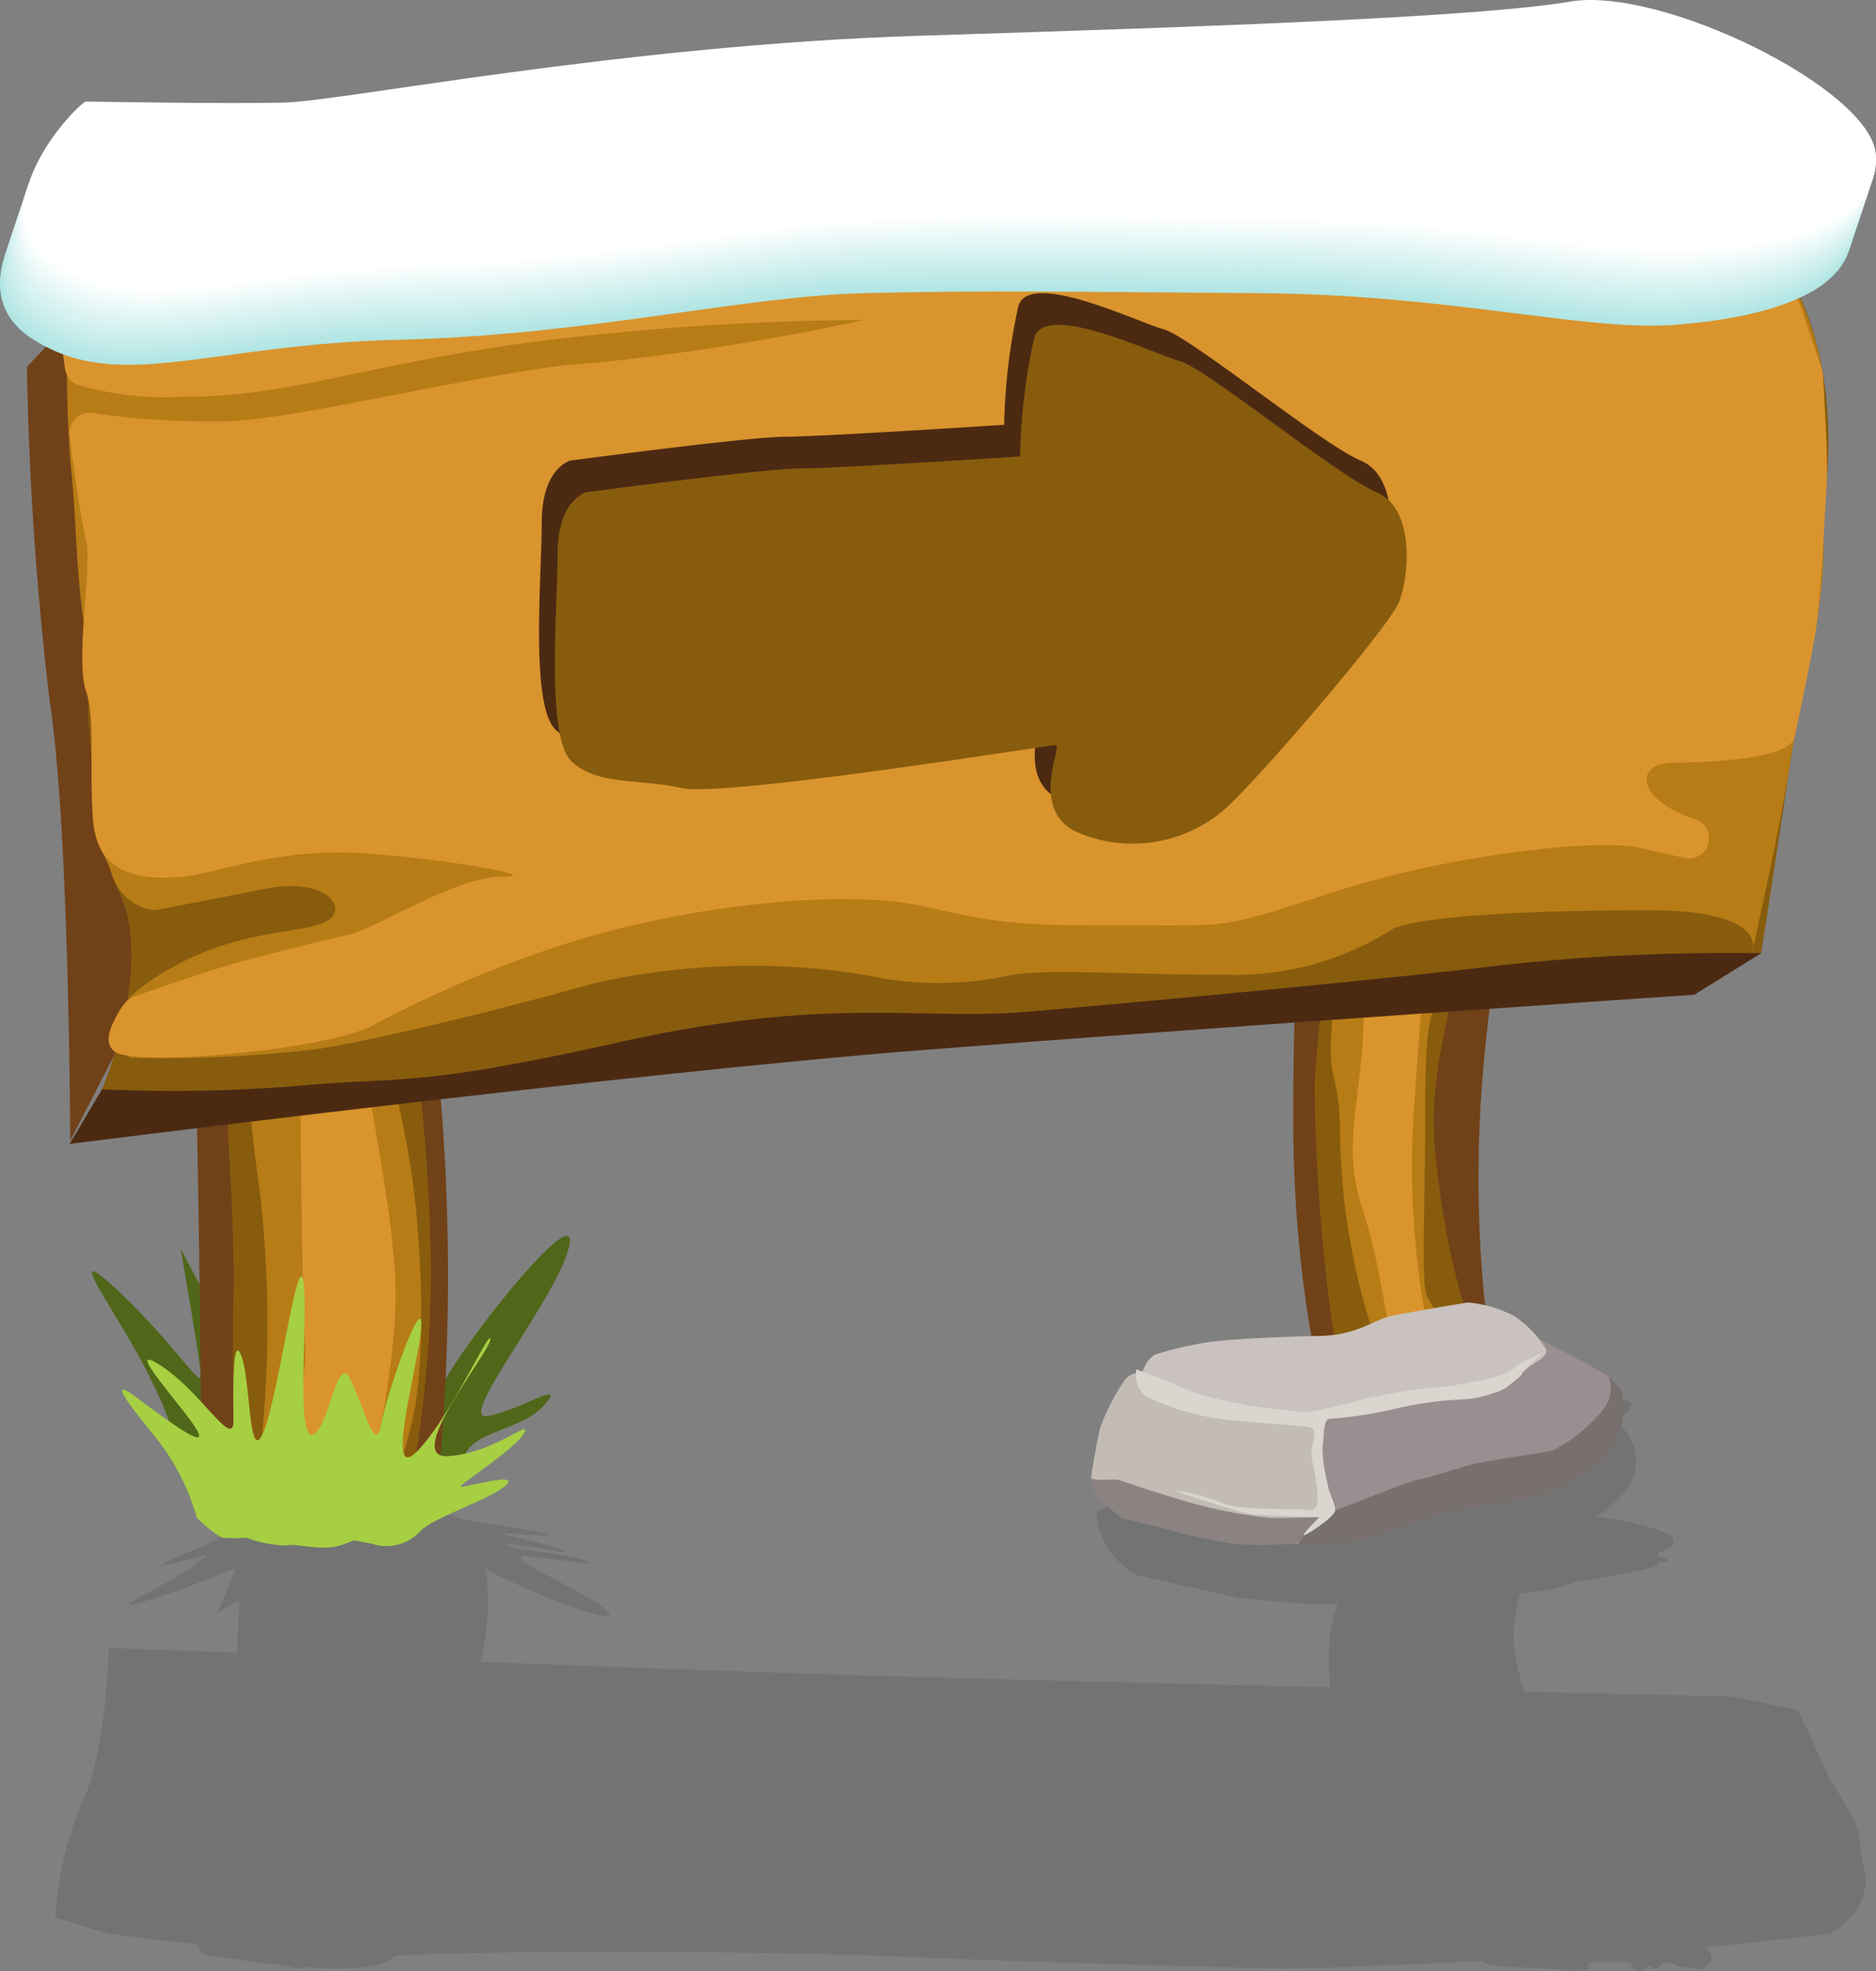 <svg xmlns="http://www.w3.org/2000/svg" width="79.811" height="83.805" viewBox="0 0 79.811 83.805">
  <rect x="0" y="0" width="79.811" height="83.805" fill="#808080" stroke="none"/>
  <g id="direction_board" transform="translate(-240.386 -46.139)">
    <path id="Path_88621" data-name="Path 88621" d="M318.728,125.525c-.03-.169-.083-.506-.149-.866a2.46,2.46,0,0,0-.269-1.117l-.005-.012a15.393,15.393,0,0,0-.941-1.619,3.761,3.761,0,0,1-.181-.345c-.649-1.466-1.245-2.713-1.245-2.713l-2.839-.585s-3.645-.082-8.783-.2c-.09-.258-.161-.481-.209-.652a6,6,0,0,1,0-3.475.685.685,0,0,1,.04-.059c.436-.04.934-.1,1.229-.153a5.446,5.446,0,0,0,1.069-.33c.259-.039.484-.076.629-.1.646-.111,2.081-.361,2.333-.43,0,0,.514-.162.586-.208.025-.017.032-.062.031-.118.72-.008.236-.161-.028-.261,0-.021,0-.041,0-.057a.106.106,0,0,0-.022-.055c.353-.126,1.284-.526.042-.974a13.277,13.277,0,0,0-2.648-.571,5.829,5.829,0,0,0,1.079-.913,2.053,2.053,0,0,0-.142-3.033c-.19-.185,2.353-1.76-2.193-.609s-8.343,2.13-13.226,3.038-6.716.85-6.794,1.482a3.278,3.278,0,0,0,1.751,2.524c.856.2,4.343.979,4.343.979.826.04,2.588.294,4.168.26a6.5,6.5,0,0,0-.384,2.2c0,.439.018.881.051,1.323-5.413-.128-11.192-.268-15.837-.39-5.544-.144-13.355-.424-20.3-.689l.008-.027a10.621,10.621,0,0,0,.215-3.912c.029.015.058.028.087.044,1.4.761,5.711,2.521,5.123,1.782s-4.772-2.434-3.464-2.369,3.464.544,2.418.152c-.925-.345-2.818-.352-3.335-.68,1.615.124,2.77.479,2.485.289-.326-.217-2.941-.76-2.68-.76s2.55.217,1.9.021-2.926-.434-3.587-.63a4.867,4.867,0,0,0-2.1-.195,4.038,4.038,0,0,1-1.373-.025c-.85-.084-1.9.041-2.288,0a14.1,14.1,0,0,0-1.7.112s-.785-.022-1.047,0a7.975,7.975,0,0,0-1.044.28,4.82,4.82,0,0,1-1.91,1.2c-.908.37-2,.832-.654.5.435-.107.9-.224,1.321-.324-.158.139-.4.313-.718.541-1.1.8-4.1,2.086-1.686,1.347s3.58-1.434,3.582-1.261a19.413,19.413,0,0,1-.744,1.809s.479-.226.933-.506c-.026.658-.062,1.422-.108,2.224-2.841-.115-4.824-.185-5.367-.2l-.079-.04v.037l-.075,0,.073.044c-.02.591-.195,4.689-1.1,6.407a15.272,15.272,0,0,0-1.177,5.005l2.207.679a2.46,2.46,0,0,0,.456.062c.637.083,1.884.242,3.375.406.131.308.3.488.477.488.245,0,1.412.2,2.783.353a8,8,0,0,1,.965.188.28.28,0,0,0,.277-.068c1.7.133,3.405.109,3.906-.474,3.6-.239,15.753-.22,21.44.031s15.3.5,16.473.507c.136,0,.384-.009.714-.016.955-.007,1.882-.042,2.762-.093,1.436-.048,3.144-.131,4.825-.2a1.984,1.984,0,0,0,.768.208c.547.052,1.578.074,2.745.155a3.468,3.468,0,0,0,1.03-.018c.011,0,.028-.3.041-.3h1.768c.306.785.6.156.887.151.016,0,.034.152.05.152.214,0,.4-.3.552-.3h0c.394,0,.614.265.739.211.4-.055.721.166.895.048.428-.293.412-.551.089-.9,2.787-.279,5.271-.583,5.271-.583a3.507,3.507,0,0,0,.971-.8,1.5,1.5,0,0,0,.3-.453A2.106,2.106,0,0,0,318.728,125.525Z" transform="translate(0.943)" opacity="0.1"/>
    <path id="Path_88622" data-name="Path 88622" d="M247.23,108.372a12.838,12.838,0,0,0-1.21-3.465c-1.1-2.418-4.046-6.275-1.627-4.053s3.7,4.314,3.7,3.791-.862-5.425-.862-5.425,2.327,4.445,2.588,4.576,2.068-4.31,2.336-4.249.41,2.484.8,3.726a4.973,4.973,0,0,0,2.091,2.745c.768.39,2.173.85,3.571-1.438s5.712-7.582,5.123-5.36-4.771,7.321-3.464,7.125,3.464-1.634,2.418-.457-3.333,1.046-3.464,2.484-2.353,2.294-2.353,2.294-4.778.5-5.506,0S247.23,108.372,247.23,108.372Z" transform="translate(0.837)" fill="#506719"/>
    <path id="Path_88623" data-name="Path 88623" d="M248.119,107.849s-.175-31.377-1.4-38.7-.61-13.857,0-13.857,6.885-3.661,7.931,0,1.831,10.981,2.092,16.734,1.046,15.426,1.569,20.917a91.839,91.839,0,0,1,0,14.9c-.262,2.091-2.092,2.876-4.707,2.876S248.119,107.849,248.119,107.849Z" transform="translate(0.832)" fill="#714118"/>
    <path id="Path_88624" data-name="Path 88624" d="M296.871,109.156S294.4,103.8,294.4,93.6s1.024-21.114,2.473-26.082,3.114-13.287,4.766-13.752,7.665-2.2,8.711-.049-.523,3.648-2.876,10.077-4.507,22.628-4.934,27.2a53.315,53.315,0,0,0,0,10.453c.227,1.569,1.535,3,1.4,4.7s-3.911,3-5.491,3Z" transform="translate(1.004)" fill="#714118"/>
    <path id="Path_88625" data-name="Path 88625" d="M247.363,55.076a16.539,16.539,0,0,0,0,4.466c.3,3.04.69,5.687.984,9.217s.687,4.993.883,8.723-.588,4.714,0,8.144-.041,7.588.032,8.92.279,4.413.221,6.864.011,6.373.011,6.373a3.326,3.326,0,0,0,1.849,2.351,10.725,10.725,0,0,0,3.5.521,2.549,2.549,0,0,0,2.329-2.283,47.113,47.113,0,0,0,.686-9.609,74.707,74.707,0,0,0-1.372-12.355c-.785-4.51-2.06-11.374-2.746-15.786a78.221,78.221,0,0,1-.392-12.942c.1-1.471.683-2.854-.2-3.432S247.363,55.076,247.363,55.076Z" transform="translate(0.833)" fill="#885c0d"/>
    <path id="Path_88626" data-name="Path 88626" d="M302.538,54.108A22.5,22.5,0,0,0,301.2,58.66c-.294,2.059-2.059,8.825-2.941,13.531S296.1,84.055,295.9,86.114s-.49,4.216-.589,6.177a78.848,78.848,0,0,0,1.079,12.257c.588,2.451.49,4.722,1.275,4.722a16.869,16.869,0,0,0,4.265-.991c.632-.354,2.5.289,1.127-2.653a34.987,34.987,0,0,1-2.549-9.9c-.49-3.53.49-5.785,1.177-10.2s1.569-8.244,2.255-12.162a60.68,60.68,0,0,1,3.138-12.253c1.47-3.431,2.335-5.068,2.451-6.569s.288-1.939-1.373-1.869-3.927,1.269-4.51.994S302.538,54.108,302.538,54.108Z" transform="translate(1.003)" fill="#885c0d"/>
    <path id="Path_88627" data-name="Path 88627" d="M247.926,54.922s-.814.9,0,2.758,1.4,6.046,1.794,9.641.294,4.87.686,9.184a130.639,130.639,0,0,1,0,13.923c-.1,2.648-.486,1.455.2,6.365a49.428,49.428,0,0,1,0,11.284c-.1.393-.127,2.529.327,2.589s3.053-.277,3.911-.011,1.572-1.326,2.231-4.048.392-7.746,0-10.492-1.373-6.177-1.765-9.314-1.2-7.428-.843-11.8-1.267-12.036-1.212-14.278-.814-6.652-1.379-6.586S247.926,54.922,247.926,54.922Z" transform="translate(0.833)" fill="#b77c16"/>
    <path id="Path_88628" data-name="Path 88628" d="M298.451,109.27a44.377,44.377,0,0,0-.784-6.879,28.715,28.715,0,0,1-1.275-8.041c0-3.333-.882-1.47,0-7.549s1.961-9.806,2.942-14.9,1.274-8.825,1.961-11.472a70.488,70.488,0,0,1,2.353-6.758s1.173-1.122,1.765-.994a27.89,27.89,0,0,0,3.3,0s1.144.909,0,3.252a31.107,31.107,0,0,0-3.792,10.089c-1.372,6.275-3.333,18.924-3.922,21.179s-.98,1.343-.98,5.868-.2,7.761.1,8.251,2.333,4.118,2.333,4.118a18.191,18.191,0,0,0,.16,2.462c.125.21-.238.382-1.12.872A8.925,8.925,0,0,1,298.451,109.27Z" transform="translate(1.003)" fill="#b77c16"/>
    <path id="Path_88629" data-name="Path 88629" d="M247.926,54.922s1.5,1.548,1.892,5.732,1.438,9.02,1.569,14.642.932,10.72.932,13.858.078,12.419.226,14.25-1.613,7.262-1.613,7.262l3.911-.011s1.773-6.206,1.512-10.389-1.569-8.759-1.308-11.112-2.091-10.851-1.961-13.466.131-7.713.131-9.936-1.307-6.406-1.7-8.5-.74-3.946-1.046-3.588A14.3,14.3,0,0,1,247.926,54.922Z" transform="translate(0.832)" fill="#da942e"/>
    <path id="Path_88630" data-name="Path 88630" d="M305.74,53.336s-1.291,3.266-2.206,6.4-4.2,6.733-5.01,11.048a104.688,104.688,0,0,0-1.123,17.32c.131,4.576-1.089,6.406-.02,9.544s1.984,11.5,1.984,11.5,2.518-.315,2.567-.877-1.389-3.307-1.912-6.183a35.983,35.983,0,0,1-.523-8.105c.131-2.223.654-9.282,1.046-13.727s1.7-12.289,2.615-14.642,3.006-7.057,3.922-8.757a12.153,12.153,0,0,0,1.078-4.186h-2.81Z" transform="translate(1.002)" fill="#da942e"/>
    <path id="Path_88631" data-name="Path 88631" d="M242.416,94.775s23.785-3.01,36.2-3.984,32.918-2.36,32.918-2.36l2.839-1.761-.392-11.692s-21.153-7.657-27-7.657-27.238,2.923-27.238,2.923L245.971,88.755Z" transform="translate(0.935)" fill="#4c2a12"/>
    <path id="Path_88632" data-name="Path 88632" d="M240.73,61.736a140.01,140.01,0,0,0,.982,14.331c.819,5.307.86,18.569.86,18.569l3.009-5.831s-.594-3.782-.922-7.464-1.861-9.874-1.5-11.643a32.291,32.291,0,0,0,0-7.962c-.3-1.061-.584-1.946-.584-1.946Z" transform="translate(0.802)" fill="#714118"/>
    <path id="Path_88633" data-name="Path 88633" d="M314.369,86.67a88.416,88.416,0,0,0-11.211.523c-4.191.523-15.3,1.569-20,1.961s-8.432-.687-17.257,1.274-9.171,1.468-13.579,1.863a66.2,66.2,0,0,1-8.537.162s2.257-5.26.715-8.4-1.383-11.2-1.383-13.05-.7-12.835-.7-12.835,8.644-3.595,12.239-2.876,15.754.659,21.441-.095,15.295-1.525,16.472-1.532a132.026,132.026,0,0,1,14.119,1.757,84.509,84.509,0,0,1,9.021,2.746s1.921,2.941,1.451,8.432S314.369,86.67,314.369,86.67Z" transform="translate(0.94)" fill="#885c0d"/>
    <path id="Path_88634" data-name="Path 88634" d="M242.416,58.17a44.024,44.024,0,0,1,6.356-1.438c1.961-.131,1.622,0,7.609,0s7.818-.117,13.962-.058a37.472,37.472,0,0,0,12.289-1.511c4.407-1.1,10.048-2.061,14.306-1.031s18.77,4.038,18.77,4.038a13.685,13.685,0,0,1,1.274,3.774c.206,1.7-.294,3.134,0,6.413S316,75.9,315.614,78.512s-1.637,8.158-1.637,8.158.889-1.83-4.377-1.83-9.711.261-10.887.784a12.46,12.46,0,0,1-7.06,1.961c-4.314,0-7.452-.262-9.151,0a14.353,14.353,0,0,1-6.276,0,30.422,30.422,0,0,0-11.5.358c-2.876.819-8.5,2.256-11.636,2.779a53.768,53.768,0,0,1-8.1.384s-2.172-1.3,1.039-3.39,6.021-1.831,7.2-2.354.131-1.961-2.484-1.438-4.713.916-4.713.916a2.17,2.17,0,0,1-1.792-1.426c-.361-1.273-1.1-1.5-.762-3.634s.135-3.511-.352-6.416-.387-4.866-.7-7.742A54.6,54.6,0,0,1,242.416,58.17Z" transform="translate(0.94)" fill="#b77c16"/>
    <path id="Path_88635" data-name="Path 88635" d="M315.943,58.866a.845.845,0,0,0-.93-.569,21,21,0,0,1-6.855-.127c-4.216-.785-10.949-1.7-12.158-1.7s-7.746,0-7.223-.653,5.229-1.931,4.445-1.685-6.629.162-7.586.359-1.7,2.11-4.965,2.633a112.778,112.778,0,0,1-12.942,1.046c-4.576.131-10.477.49-12.429,0s-12.131-.736-12.884,0c-.6.581-.337,2.77-.2,3.666a.845.845,0,0,0,.531.662,13.2,13.2,0,0,0,4.485.509c4.418,0,7.033-1.177,14.093-2.223a118.428,118.428,0,0,1,14.9-1.045,101.042,101.042,0,0,1-11.5,1.83c-3.53.131-12.289,2.353-15.558,2.484a34.693,34.693,0,0,1-5.795-.354.847.847,0,0,0-.96.944c.155,1.265.429,3.308.705,4.508.251,1.089-.484,5.115,0,6.406s-.057,5.144.529,6.5,2.176,1.5,3.587,1.357,4.034-1.215,7.5-1.006,8.036,1.018,6.075,1.006-5.36,2.21-6.537,2.471-3.268.785-4.706,1.177c-1.208.329-3.639,1.178-4.388,1.441a.83.83,0,0,0-.388.282c-.368.476-1.164,1.659-.4,2.1.969.564,8.442-.037,10.795-1.083a49.491,49.491,0,0,1,9.152-3.791c4.967-1.438,11.179-2.092,14.545-1.307s4.411.784,8.725.784,3.791.131,8.629-1.438,11.214-2.281,12.993-1.859c.507.12,1.185.27,1.894.424a.851.851,0,0,0,.482-1.628l-.074-.026c-2.483-.833-2.607-2.4-.846-2.4s4.94-.2,5.115-1.082.763-3.521.943-4.878.359-4.889.423-6c.056-1-.13-3.942-.17-4.549a.837.837,0,0,0-.042-.215Z" transform="translate(0.939)" fill="#da942e"/>
    <path id="Path_88636" data-name="Path 88636" d="M263.716,65.722s-1.217.3-1.217,2.636-.507,7.809.608,8.823,2.84.71,4.665,1.116,15.618-1.826,15.922-1.826-1.115,2.657.812,3.661a5.967,5.967,0,0,0,6.432-.985c1.681-1.56,6.954-7.746,7.36-8.76s.722-3.956-.957-4.665-7.258-5.274-8.373-5.578-5.679-2.535-6.186-1.014a25.624,25.624,0,0,0-.609,5.07s-7.809.508-9.33.508S263.716,65.722,263.716,65.722Z" transform="translate(0.934)" fill="#4c2a12"/>
    <path id="Path_88637" data-name="Path 88637" d="M264.389,67.069s-1.217.3-1.217,2.636-.507,7.809.609,8.824,2.839.709,4.665,1.115,15.618-1.825,15.922-1.825-1.116,2.656.811,3.66a5.969,5.969,0,0,0,6.433-.985c1.68-1.56,6.954-7.746,7.36-8.76s.722-3.955-.958-4.665-7.257-5.274-8.373-5.578-5.679-2.535-6.186-1.014a25.6,25.6,0,0,0-.608,5.07s-7.809.508-9.331.508S264.389,67.069,264.389,67.069Z" transform="translate(0.936)" fill="#885c0d"/>
    <g id="Group_19039" data-name="Group 19039" transform="translate(286.804 101.51)">
      <path id="Path_88638" data-name="Path 88638" d="M286.093,109.856a26.93,26.93,0,0,1,.61-3.091c.323-1.044,1.687-2.715,2.4-2.673s2.01-.71,4.091-.626a17.879,17.879,0,0,0,5.31-.627,18.448,18.448,0,0,1,3.66-.752,15.006,15.006,0,0,1,3.338,1.3c.645.334,2.081,1.086,2.332,1.295a2.424,2.424,0,0,1,.179,2,3.144,3.144,0,0,1-1.973,2.171c-1.507.585-5.347,1.17-7.177,1.755s-3.05,1.378-4.987,1.127-2.8-.71-3.768-.71A21.032,21.032,0,0,1,286.093,109.856Z" transform="translate(-285.817 -101.51)" fill="#9a8e90"/>
      <path id="Path_88639" data-name="Path 88639" d="M288.234,105.164c.622.195,1.818.724,2.895.975a13.03,13.03,0,0,0,3.086.473,16.208,16.208,0,0,0,3.516-.5,39.844,39.844,0,0,1,5.167-.752c.5,0,.933-.557,1.364-.947s1.083-.592.885-.946a4.44,4.44,0,0,0-1.34-1.379,5.24,5.24,0,0,0-1.962-.571c-.358.056-2.511.418-3.253.571s-1.435.822-3.038.85-3.995.139-4.808.278a14.812,14.812,0,0,0-2.153.5c-.455.167-.622.863-.622.863Z" transform="translate(-285.817 -101.51)" fill="#cac2be"/>
      <path id="Path_88640" data-name="Path 88640" d="M286.093,109.856a3.323,3.323,0,0,1-.275-.905c.024-.223.718-.056,1.172.111a22.912,22.912,0,0,0,2.488.794,18.4,18.4,0,0,0,3.851.821c1.388.084,2.536-.111,2.44,0s-1.028,1.153-1.459,1.106a17.65,17.65,0,0,1-2.44,0c-.813-.159-1.7-.3-2.44-.521s-2.272-.557-2.272-.557Z" transform="translate(-285.817 -101.51)" fill="#8b8382"/>
      <path id="Path_88641" data-name="Path 88641" d="M307.838,104.677a1.386,1.386,0,0,1-.251,1.406,6.45,6.45,0,0,1-2.129,1.726c-.431.112-2.727.418-3.4.585s-1.555.5-2.249.64-3.516,1.338-3.612,1.31a2.738,2.738,0,0,0-.671.3s-1.073,1.264-.908,1.2,2.063-.025,2.5-.164,2.138-.669,3.382-1.086,4.21-.641,4.952-1.031a11.66,11.66,0,0,0,2.153-1.3,3.575,3.575,0,0,0,.813-1.648,7.841,7.841,0,0,0,0-1.311A5.686,5.686,0,0,0,307.838,104.677Z" transform="translate(-285.817 -101.51)" fill="#77706f"/>
      <path id="Path_88642" data-name="Path 88642" d="M295.889,106.471a2.5,2.5,0,0,0-.359,1.5,9.573,9.573,0,0,1,.245,1.838c-.053.334-.079.822-.246.831s-.829.019-2.052.04a20.808,20.808,0,0,1-4.194-.882c-.242-.067-2.154-.693-2.293-.741s-1.2.084-1.172-.111.239-1.559.407-2.172a9.6,9.6,0,0,1,.98-1.893c.216-.362.654-.474.878-.209a3.119,3.119,0,0,0,1.291.9,20.279,20.279,0,0,0,2.759.642c.6.084,2.24.426,2.471.392S295.889,106.471,295.889,106.471Z" transform="translate(-285.817 -101.51)" fill="#c2bcb4"/>
      <path id="Path_88643" data-name="Path 88643" d="M304.178,104.062c-.108-.033-.413.448-1.13.615a16.417,16.417,0,0,1-2.6.459c-1.166.1-2.386.355-3.05.481a16.832,16.832,0,0,1-2.422.563,24.679,24.679,0,0,1-3.821-.563,9.129,9.129,0,0,1-1.938-.69c-.341-.167-1.471-.563-1.471-.563a1.16,1.16,0,0,0,.412,1.148,10.6,10.6,0,0,0,3.194.961c1.023.146,2.884.23,3.254.292s.711-.042.711.334-.2.529-.09,1.163a10.052,10.052,0,0,1,.233,1.468c-.018.293,0,.7-.484.614s-3.014.034-3.642-.321a6.782,6.782,0,0,0-1.956-.5s2.745.939,3.3,1,2.851.121,2.851.121-.861.855-.624.76,1.3-.8,1.3-1.061-.258-.7-.311-1.052a7.021,7.021,0,0,1-.233-1.555c.054-.429.061-1.241.233-1.266a18.057,18.057,0,0,0,2.871-.437,15.463,15.463,0,0,1,2.978-.4,4.465,4.465,0,0,0,1.763-.522c.264-.224.623-.436.677-.625a5.823,5.823,0,0,1,1-.906Z" transform="translate(-285.817 -101.51)" fill="#dad6cf"/>
    </g>
    <path id="Path_88644" data-name="Path 88644" d="M247.926,110.666a9.808,9.808,0,0,0-1.906-3.6c-.908-1.111-1.992-2.5-.647-1.5s3.079,2.288,2.553,1.373-3.261-3.856-1.544-2.746,3.106,3.594,3.1,2.353-.051-3.791.341-2.745.3,4.532.9,3.312,1.466-7.733,1.72-6.568-.334,6.72.385,6.59,1.046-3.573,1.634-2.342,1.071,3.215,1.3,1.92,1.76-5.66,1.712-4.218-1.62,6.8-.191,5.36,3.128-5.3,3.128-4.773-3.776,5.1-1.79,4.968,3.554-1.635,3.228-.981-2.942,2.288-2.68,2.288,2.549-.654,1.9-.065-2.926,1.307-3.587,1.895a1.963,1.963,0,0,1-2.1.589c-1.111-.2-.523-.18-1.372.073s-1.9-.122-2.288,0a5.008,5.008,0,0,1-1.7-.335,5.426,5.426,0,0,1-1.046,0A5.194,5.194,0,0,1,247.926,110.666Z" transform="translate(0.836)" fill="#a6cf42"/>
    <g id="Group_19040" data-name="Group 19040" transform="translate(240.386 46.139)">
      <path id="Path_88645" data-name="Path 88645" d="M242.041,53.622c-.369.1-4.819,4.675-1.161,6.964s7.353.2,15.5,0,14.578-1.854,19.855-1.982,8.549-.057,16.755,0,13.871,1.635,17.687,1.347,7.774-1.344,7.51-4.114-9.123-7.124-13-6.465-14.963,1.056-27.628,1.452-24.616,2.784-27.083,2.843S242.041,53.622,242.041,53.622Z" transform="translate(-239.446 -46.139)" fill="#afe5e3"/>
      <path id="Path_88646" data-name="Path 88646" d="M242.054,53.583c-.369.1-4.819,4.675-1.161,6.964s7.353.2,15.5,0,14.578-1.854,19.855-1.982,8.549-.057,16.755,0,13.871,1.635,17.687,1.347,7.774-1.344,7.51-4.114-9.123-7.124-13-6.465-14.963,1.056-27.628,1.451-24.616,2.784-27.083,2.844S242.054,53.583,242.054,53.583Z" transform="translate(-239.446 -46.139)" fill="#b0e5e3"/>
      <path id="Path_88647" data-name="Path 88647" d="M242.067,53.544c-.369.1-4.819,4.675-1.161,6.964s7.353.2,15.5,0,14.578-1.854,19.855-1.983,8.549-.056,16.755,0,13.871,1.635,17.687,1.348,7.774-1.344,7.51-4.114-9.123-7.124-13-6.465-14.963,1.056-27.627,1.451-24.617,2.784-27.084,2.844S242.067,53.544,242.067,53.544Z" transform="translate(-239.446 -46.139)" fill="#b1e6e4"/>
      <path id="Path_88648" data-name="Path 88648" d="M242.08,53.505c-.369.1-4.818,4.675-1.161,6.964s7.353.2,15.5,0S271,58.615,276.275,58.486s8.549-.056,16.755,0,13.871,1.635,17.687,1.347,7.774-1.343,7.51-4.113S309.1,48.6,305.222,49.255s-14.963,1.056-27.627,1.451-24.617,2.784-27.084,2.844S242.08,53.505,242.08,53.505Z" transform="translate(-239.446 -46.139)" fill="#b2e6e4"/>
      <path id="Path_88649" data-name="Path 88649" d="M242.093,53.466c-.369.1-4.818,4.674-1.161,6.964s7.353.2,15.5,0,14.578-1.854,19.855-1.983,8.549-.056,16.755,0,13.871,1.635,17.687,1.347,7.774-1.343,7.511-4.114-9.124-7.124-13.006-6.464-14.963,1.055-27.627,1.451-24.617,2.784-27.084,2.843S242.093,53.466,242.093,53.466Z" transform="translate(-239.446 -46.139)" fill="#b3e6e4"/>
      <path id="Path_88650" data-name="Path 88650" d="M242.106,53.427c-.369.1-4.818,4.674-1.161,6.964s7.353.2,15.5,0,14.578-1.854,19.855-1.983,8.549-.056,16.755,0,13.871,1.635,17.687,1.347,7.774-1.343,7.511-4.114-9.124-7.124-13.005-6.464-14.964,1.055-27.628,1.451S253,53.412,250.537,53.471,242.106,53.427,242.106,53.427Z" transform="translate(-239.446 -46.139)" fill="#b4e7e5"/>
      <path id="Path_88651" data-name="Path 88651" d="M242.119,53.388c-.369.1-4.818,4.674-1.161,6.964s7.353.2,15.5,0,14.578-1.855,19.855-1.983,8.549-.056,16.755,0S306.94,60,310.756,59.716s7.774-1.343,7.511-4.114-9.124-7.124-13.005-6.464-14.964,1.055-27.628,1.451-24.617,2.784-27.084,2.843S242.119,53.388,242.119,53.388Z" transform="translate(-239.446 -46.139)" fill="#b5e7e5"/>
      <path id="Path_88652" data-name="Path 88652" d="M242.132,53.349c-.369.1-4.818,4.674-1.161,6.964s7.353.2,15.5,0,14.578-1.855,19.855-1.983,8.549-.056,16.755,0,13.871,1.635,17.687,1.347,7.774-1.343,7.511-4.114-9.124-7.124-13.005-6.464-14.964,1.055-27.628,1.451-24.616,2.784-27.084,2.843S242.132,53.349,242.132,53.349Z" transform="translate(-239.446 -46.139)" fill="#b6e7e5"/>
      <path id="Path_88653" data-name="Path 88653" d="M242.145,53.31c-.369.1-4.818,4.674-1.161,6.963s7.353.205,15.5,0,14.578-1.854,19.855-1.982,8.549-.056,16.755,0,13.871,1.635,17.687,1.347,7.774-1.344,7.511-4.114-9.124-7.124-13.005-6.464-14.963,1.055-27.628,1.451-24.616,2.784-27.084,2.843S242.145,53.31,242.145,53.31Z" transform="translate(-239.446 -46.139)" fill="#b7e8e6"/>
      <path id="Path_88654" data-name="Path 88654" d="M242.158,53.27c-.369.1-4.818,4.675-1.16,6.964s7.352.2,15.5,0,14.578-1.854,19.855-1.982,8.549-.057,16.755,0S306.979,59.887,310.8,59.6s7.775-1.344,7.511-4.114-9.124-7.124-13.005-6.464-14.963,1.055-27.628,1.451-24.616,2.784-27.084,2.843S242.158,53.27,242.158,53.27Z" transform="translate(-239.446 -46.139)" fill="#b8e8e6"/>
      <path id="Path_88655" data-name="Path 88655" d="M242.171,53.231c-.369.1-4.818,4.675-1.16,6.964s7.352.2,15.5,0,14.578-1.854,19.855-1.982,8.549-.057,16.755,0,13.871,1.635,17.687,1.347,7.775-1.344,7.511-4.114-9.124-7.124-13.005-6.464-14.963,1.055-27.628,1.451S253.07,53.217,250.6,53.276,242.171,53.231,242.171,53.231Z" transform="translate(-239.446 -46.139)" fill="#b9e8e6"/>
      <path id="Path_88656" data-name="Path 88656" d="M242.184,53.192c-.369.1-4.818,4.675-1.16,6.964s7.352.2,15.5,0S271.1,58.3,276.38,58.174s8.548-.057,16.754,0,13.871,1.635,17.687,1.347,7.775-1.344,7.511-4.114-9.124-7.124-13.005-6.464S290.364,50,277.7,50.394s-24.616,2.783-27.084,2.843S242.184,53.192,242.184,53.192Z" transform="translate(-239.446 -46.139)" fill="#bae9e7"/>
      <path id="Path_88657" data-name="Path 88657" d="M242.2,53.153c-.369.1-4.818,4.675-1.16,6.964s7.352.2,15.5,0,14.579-1.854,19.856-1.982,8.548-.057,16.754,0,13.871,1.635,17.687,1.347,7.775-1.344,7.511-4.114-9.124-7.124-13.005-6.465-14.963,1.056-27.628,1.452S253.1,53.139,250.628,53.2,242.2,53.153,242.2,53.153Z" transform="translate(-239.446 -46.139)" fill="#bbe9e7"/>
      <path id="Path_88658" data-name="Path 88658" d="M242.21,53.114c-.369.1-4.818,4.675-1.16,6.964s7.352.2,15.5,0,14.579-1.854,19.856-1.982,8.548-.057,16.754,0,13.871,1.634,17.687,1.347,7.775-1.344,7.511-4.114-9.124-7.124-13.005-6.465-14.963,1.056-27.628,1.451-24.616,2.784-27.084,2.844S242.21,53.114,242.21,53.114Z" transform="translate(-239.446 -46.139)" fill="#bce9e7"/>
      <path id="Path_88659" data-name="Path 88659" d="M242.223,53.075c-.369.1-4.818,4.675-1.16,6.964s7.352.2,15.5,0,14.578-1.854,19.855-1.983,8.548-.056,16.754,0,13.871,1.635,17.687,1.347,7.775-1.343,7.511-4.114-9.124-7.123-13.005-6.464-14.963,1.056-27.628,1.451-24.616,2.784-27.084,2.843S242.223,53.075,242.223,53.075Z" transform="translate(-239.446 -46.139)" fill="#bde9e8"/>
      <path id="Path_88660" data-name="Path 88660" d="M242.236,53.036c-.369.1-4.818,4.675-1.16,6.964s7.352.2,15.5,0,14.578-1.854,19.855-1.983,8.548-.056,16.754,0,13.871,1.635,17.688,1.347,7.774-1.343,7.51-4.114-9.124-7.123-13.005-6.464-14.963,1.056-27.628,1.451-24.616,2.784-27.084,2.843S242.236,53.036,242.236,53.036Z" transform="translate(-239.446 -46.139)" fill="#beeae8"/>
      <path id="Path_88661" data-name="Path 88661" d="M242.249,53c-.369.1-4.818,4.674-1.16,6.964s7.352.2,15.5,0,14.578-1.855,19.855-1.983,8.548-.056,16.754,0,13.871,1.635,17.688,1.347,7.774-1.343,7.51-4.114-9.124-7.124-13.005-6.464S290.429,49.8,277.764,50.2s-24.616,2.784-27.084,2.843S242.249,53,242.249,53Z" transform="translate(-239.446 -46.139)" fill="#bfeae9"/>
      <path id="Path_88662" data-name="Path 88662" d="M242.262,52.958c-.369.1-4.818,4.674-1.16,6.964s7.352.2,15.5,0,14.578-1.855,19.855-1.983,8.548-.056,16.754,0,13.871,1.635,17.688,1.347,7.774-1.343,7.51-4.114-9.124-7.124-13.005-6.464-14.963,1.055-27.628,1.451S253.161,52.943,250.693,53,242.262,52.958,242.262,52.958Z" transform="translate(-239.446 -46.139)" fill="#c0eae9"/>
      <path id="Path_88663" data-name="Path 88663" d="M242.276,52.919c-.37.1-4.819,4.674-1.161,6.963s7.352.205,15.5,0,14.578-1.854,19.855-1.982,8.548-.056,16.754,0,13.871,1.635,17.688,1.347,7.774-1.343,7.51-4.114-9.124-7.124-13.005-6.464-14.963,1.055-27.628,1.451-24.616,2.784-27.084,2.843S242.276,52.919,242.276,52.919Z" transform="translate(-239.446 -46.139)" fill="#c1ebe9"/>
      <path id="Path_88664" data-name="Path 88664" d="M242.289,52.88c-.37.1-4.819,4.674-1.161,6.963s7.352.205,15.5,0,14.578-1.854,19.855-1.982,8.548-.056,16.754,0,13.871,1.635,17.688,1.347,7.774-1.344,7.51-4.114-9.124-7.124-13.005-6.464-14.963,1.055-27.628,1.451-24.616,2.784-27.084,2.843S242.289,52.88,242.289,52.88Z" transform="translate(-239.446 -46.139)" fill="#c2ebea"/>
      <path id="Path_88665" data-name="Path 88665" d="M242.3,52.84c-.37.1-4.819,4.675-1.161,6.964s7.352.2,15.5,0S271.22,57.95,276.5,57.822s8.548-.057,16.754,0,13.871,1.635,17.688,1.347,7.774-1.344,7.51-4.114-9.124-7.124-13.005-6.464-14.963,1.055-27.628,1.451-24.616,2.784-27.084,2.843S242.3,52.84,242.3,52.84Z" transform="translate(-239.446 -46.139)" fill="#c3ebea"/>
      <path id="Path_88666" data-name="Path 88666" d="M242.315,52.8c-.37.1-4.819,4.675-1.161,6.964s7.352.205,15.5,0,14.578-1.854,19.855-1.982,8.549-.057,16.754,0,13.871,1.635,17.688,1.347,7.774-1.344,7.51-4.114-9.124-7.124-13.005-6.464S290.494,49.607,277.829,50s-24.616,2.784-27.084,2.843S242.315,52.8,242.315,52.8Z" transform="translate(-239.446 -46.139)" fill="#c4ecea"/>
      <path id="Path_88667" data-name="Path 88667" d="M242.328,52.762c-.37.1-4.819,4.675-1.161,6.964s7.352.2,15.5,0,14.578-1.854,19.855-1.982,8.549-.057,16.754,0,13.871,1.635,17.688,1.347,7.774-1.344,7.51-4.114-9.124-7.124-13.005-6.465-14.963,1.056-27.628,1.452-24.616,2.784-27.084,2.843S242.328,52.762,242.328,52.762Z" transform="translate(-239.446 -46.139)" fill="#c5eceb"/>
      <path id="Path_88668" data-name="Path 88668" d="M242.341,52.723c-.37.1-4.819,4.675-1.161,6.964s7.353.2,15.5,0,14.578-1.854,19.855-1.982,8.549-.057,16.754,0,13.871,1.635,17.688,1.347,7.774-1.344,7.51-4.114-9.124-7.124-13.005-6.465-14.963,1.056-27.628,1.452-24.616,2.783-27.084,2.843S242.341,52.723,242.341,52.723Z" transform="translate(-239.446 -46.139)" fill="#c6eceb"/>
      <path id="Path_88669" data-name="Path 88669" d="M242.354,52.684c-.369.1-4.819,4.675-1.161,6.964s7.353.2,15.5,0,14.578-1.854,19.855-1.982,8.549-.057,16.754,0,13.871,1.635,17.688,1.346,7.774-1.343,7.51-4.113-9.124-7.124-13.005-6.465-14.963,1.056-27.628,1.452-24.616,2.783-27.084,2.843S242.354,52.684,242.354,52.684Z" transform="translate(-239.446 -46.139)" fill="#c7edeb"/>
      <path id="Path_88670" data-name="Path 88670" d="M242.367,52.645c-.369.1-4.819,4.675-1.161,6.964s7.353.2,15.5,0,14.578-1.854,19.855-1.983,8.549-.056,16.754,0S307.187,59.261,311,58.973s7.774-1.343,7.51-4.113-9.124-7.124-13.005-6.465-14.963,1.056-27.628,1.451S253.265,52.63,250.8,52.69,242.367,52.645,242.367,52.645Z" transform="translate(-239.446 -46.139)" fill="#c8edec"/>
      <path id="Path_88671" data-name="Path 88671" d="M242.38,52.606c-.369.1-4.819,4.674-1.161,6.964s7.353.2,15.5,0,14.578-1.854,19.855-1.983,8.549-.056,16.754,0,13.871,1.635,17.688,1.347,7.774-1.343,7.51-4.114S309.4,47.7,305.522,48.356s-14.963,1.056-27.628,1.451-24.616,2.784-27.083,2.843S242.38,52.606,242.38,52.606Z" transform="translate(-239.446 -46.139)" fill="#c9edec"/>
      <path id="Path_88672" data-name="Path 88672" d="M242.393,52.567c-.369.1-4.819,4.674-1.161,6.964s7.353.2,15.5,0,14.578-1.855,19.855-1.983,8.549-.056,16.754,0,13.871,1.635,17.688,1.347,7.774-1.343,7.51-4.114-9.123-7.124-13.005-6.464-14.963,1.055-27.628,1.451-24.616,2.784-27.083,2.843S242.393,52.567,242.393,52.567Z" transform="translate(-239.446 -46.139)" fill="#caeeec"/>
      <path id="Path_88673" data-name="Path 88673" d="M242.406,52.528c-.369.1-4.819,4.674-1.161,6.964s7.353.2,15.5,0,14.578-1.855,19.855-1.983,8.549-.056,16.755,0,13.87,1.635,17.687,1.347,7.774-1.343,7.51-4.114-9.123-7.124-13.005-6.464-14.963,1.055-27.628,1.451-24.616,2.784-27.083,2.843S242.406,52.528,242.406,52.528Z" transform="translate(-239.446 -46.139)" fill="#cbeeed"/>
      <path id="Path_88674" data-name="Path 88674" d="M242.419,52.489c-.369.1-4.819,4.674-1.161,6.964s7.353.2,15.5,0,14.578-1.855,19.855-1.983,8.549-.056,16.755,0,13.871,1.635,17.687,1.347,7.774-1.343,7.51-4.114-9.123-7.124-13.005-6.464S290.6,49.294,277.933,49.69s-24.616,2.784-27.083,2.843S242.419,52.489,242.419,52.489Z" transform="translate(-239.446 -46.139)" fill="#cceeed"/>
      <path id="Path_88675" data-name="Path 88675" d="M242.432,52.449c-.369.1-4.819,4.675-1.161,6.964s7.353.205,15.5,0,14.578-1.854,19.855-1.982,8.549-.057,16.755,0,13.871,1.635,17.687,1.347,7.774-1.343,7.51-4.114-9.123-7.124-13.005-6.464-14.963,1.055-27.628,1.451-24.616,2.784-27.083,2.843S242.432,52.449,242.432,52.449Z" transform="translate(-239.446 -46.139)" fill="#cdefed"/>
      <path id="Path_88676" data-name="Path 88676" d="M242.445,52.41c-.369.1-4.819,4.675-1.161,6.964s7.353.2,15.5,0,14.578-1.854,19.855-1.982,8.549-.057,16.755,0,13.871,1.635,17.687,1.347,7.774-1.343,7.51-4.114-9.123-7.124-13.005-6.464-14.963,1.055-27.628,1.451-24.616,2.784-27.083,2.843S242.445,52.41,242.445,52.41Z" transform="translate(-239.446 -46.139)" fill="#ceefee"/>
      <path id="Path_88677" data-name="Path 88677" d="M242.458,52.371c-.369.1-4.819,4.675-1.161,6.964s7.353.205,15.5,0,14.578-1.854,19.855-1.982,8.549-.057,16.755,0S307.279,58.988,311.1,58.7s7.774-1.344,7.51-4.114-9.123-7.124-13.005-6.464-14.963,1.055-27.628,1.451-24.616,2.784-27.083,2.843S242.458,52.371,242.458,52.371Z" transform="translate(-239.446 -46.139)" fill="#cfefee"/>
      <path id="Path_88678" data-name="Path 88678" d="M242.471,52.332c-.369.1-4.819,4.675-1.161,6.964s7.353.2,15.5,0,14.578-1.854,19.855-1.982,8.549-.057,16.755,0,13.871,1.635,17.687,1.347,7.774-1.344,7.51-4.114-9.123-7.124-13.005-6.464-14.963,1.055-27.628,1.451-24.616,2.784-27.083,2.843S242.471,52.332,242.471,52.332Z" transform="translate(-239.446 -46.139)" fill="#d0f0ee"/>
      <path id="Path_88679" data-name="Path 88679" d="M242.484,52.293c-.369.1-4.819,4.675-1.161,6.964s7.353.2,15.5,0S271.4,57.4,276.679,57.275s8.549-.057,16.755,0,13.871,1.635,17.687,1.347,7.774-1.344,7.51-4.114-9.123-7.124-13.005-6.465S290.663,49.1,278,49.495s-24.616,2.784-27.083,2.843S242.484,52.293,242.484,52.293Z" transform="translate(-239.446 -46.139)" fill="#d1f0ef"/>
      <path id="Path_88680" data-name="Path 88680" d="M242.5,52.254c-.369.1-4.819,4.675-1.161,6.964s7.353.2,15.5,0,14.578-1.854,19.855-1.983,8.549-.056,16.755,0,13.871,1.635,17.687,1.348,7.774-1.344,7.51-4.114S309.521,47.345,305.639,48s-14.963,1.056-27.628,1.452S253.4,52.239,250.928,52.3,242.5,52.254,242.5,52.254Z" transform="translate(-239.446 -46.139)" fill="#d2f0ef"/>
      <path id="Path_88681" data-name="Path 88681" d="M242.51,52.215c-.369.1-4.818,4.675-1.161,6.964s7.353.2,15.5,0S271.428,57.325,276.7,57.2s8.549-.056,16.755,0,13.871,1.635,17.687,1.347,7.774-1.343,7.51-4.113-9.123-7.124-13.005-6.465-14.963,1.056-27.627,1.451S253.408,52.2,250.941,52.26,242.51,52.215,242.51,52.215Z" transform="translate(-239.446 -46.139)" fill="#d3f1ef"/>
      <path id="Path_88682" data-name="Path 88682" d="M242.523,52.176c-.369.1-4.818,4.675-1.161,6.964s7.353.2,15.5,0,14.578-1.854,19.855-1.983,8.549-.056,16.755,0,13.871,1.635,17.687,1.347,7.774-1.343,7.51-4.114-9.123-7.124-13.005-6.464-14.963,1.056-27.627,1.451-24.617,2.784-27.084,2.844S242.523,52.176,242.523,52.176Z" transform="translate(-239.446 -46.139)" fill="#d4f1f0"/>
      <path id="Path_88683" data-name="Path 88683" d="M242.536,52.137c-.369.1-4.818,4.674-1.161,6.964s7.353.2,15.5,0,14.578-1.854,19.855-1.983,8.549-.056,16.755,0,13.871,1.635,17.687,1.347,7.774-1.343,7.511-4.114-9.124-7.124-13.006-6.464-14.963,1.056-27.627,1.451-24.617,2.784-27.084,2.843S242.536,52.137,242.536,52.137Z" transform="translate(-239.446 -46.139)" fill="#d5f1f0"/>
      <path id="Path_88684" data-name="Path 88684" d="M242.549,52.1c-.369.1-4.818,4.674-1.161,6.964s7.353.2,15.5,0,14.578-1.854,19.855-1.983,8.549-.056,16.755,0,13.871,1.635,17.687,1.347,7.774-1.343,7.511-4.114-9.124-7.124-13.005-6.464S290.728,48.9,278.064,49.3s-24.617,2.784-27.084,2.843S242.549,52.1,242.549,52.1Z" transform="translate(-239.446 -46.139)" fill="#d6f2f0"/>
      <path id="Path_88685" data-name="Path 88685" d="M242.562,52.059c-.369.1-4.818,4.674-1.161,6.964s7.353.2,15.5,0,14.578-1.855,19.855-1.983,8.549-.056,16.755,0,13.871,1.635,17.687,1.347,7.774-1.343,7.511-4.114-9.124-7.124-13.005-6.464-14.964,1.055-27.628,1.451S253.46,52.044,250.993,52.1,242.562,52.059,242.562,52.059Z" transform="translate(-239.446 -46.139)" fill="#d7f2f1"/>
      <path id="Path_88686" data-name="Path 88686" d="M242.575,52.02c-.369.1-4.818,4.674-1.161,6.963s7.353.2,15.5,0S271.493,57.129,276.77,57s8.549-.056,16.755,0,13.871,1.635,17.687,1.347,7.774-1.343,7.511-4.114S309.6,47.11,305.718,47.77s-14.964,1.055-27.628,1.451-24.616,2.784-27.084,2.843S242.575,52.02,242.575,52.02Z" transform="translate(-239.446 -46.139)" fill="#d7f2f1"/>
      <path id="Path_88687" data-name="Path 88687" d="M242.588,51.98c-.369.1-4.818,4.675-1.161,6.964s7.353.2,15.5,0,14.578-1.854,19.855-1.982,8.549-.057,16.755,0,13.871,1.635,17.687,1.347,7.774-1.343,7.511-4.114-9.124-7.124-13.005-6.464-14.963,1.055-27.628,1.451-24.616,2.784-27.084,2.843S242.588,51.98,242.588,51.98Z" transform="translate(-239.446 -46.139)" fill="#d8f2f2"/>
      <path id="Path_88688" data-name="Path 88688" d="M242.6,51.941c-.369.1-4.818,4.675-1.16,6.964s7.352.205,15.5,0,14.578-1.854,19.855-1.982,8.549-.057,16.755,0,13.871,1.635,17.687,1.347,7.775-1.344,7.511-4.114-9.124-7.124-13.005-6.464-14.963,1.055-27.628,1.451-24.616,2.784-27.084,2.843S242.6,51.941,242.6,51.941Z" transform="translate(-239.446 -46.139)" fill="#d9f3f2"/>
      <path id="Path_88689" data-name="Path 88689" d="M242.614,51.9c-.369.1-4.818,4.675-1.16,6.964s7.352.2,15.5,0,14.578-1.854,19.856-1.982,8.548-.057,16.754,0,13.871,1.635,17.687,1.347,7.775-1.344,7.511-4.114-9.124-7.124-13.005-6.464-14.963,1.055-27.628,1.451-24.616,2.784-27.084,2.843S242.614,51.9,242.614,51.9Z" transform="translate(-239.446 -46.139)" fill="#daf3f2"/>
      <path id="Path_88690" data-name="Path 88690" d="M242.627,51.863c-.369.1-4.818,4.675-1.16,6.964s7.352.2,15.5,0,14.579-1.854,19.856-1.982,8.548-.057,16.754,0,13.871,1.635,17.687,1.347,7.775-1.344,7.511-4.114-9.124-7.124-13.005-6.465-14.963,1.056-27.628,1.452-24.616,2.784-27.084,2.843S242.627,51.863,242.627,51.863Z" transform="translate(-239.446 -46.139)" fill="#dbf3f3"/>
      <path id="Path_88691" data-name="Path 88691" d="M242.64,51.824c-.369.1-4.818,4.675-1.16,6.964s7.352.2,15.5,0,14.579-1.854,19.856-1.982,8.548-.057,16.754,0,13.871,1.635,17.687,1.347,7.775-1.344,7.511-4.114-9.124-7.124-13.005-6.465-14.963,1.056-27.628,1.451-24.616,2.784-27.084,2.844S242.64,51.824,242.64,51.824Z" transform="translate(-239.446 -46.139)" fill="#dcf4f3"/>
      <path id="Path_88692" data-name="Path 88692" d="M242.653,51.785c-.369.1-4.818,4.675-1.16,6.964s7.352.2,15.5,0,14.579-1.854,19.856-1.983,8.548-.056,16.754,0,13.871,1.635,17.687,1.348S319.065,56.77,318.8,54s-9.124-7.124-13.005-6.465-14.963,1.056-27.628,1.451-24.616,2.784-27.084,2.844S242.653,51.785,242.653,51.785Z" transform="translate(-239.446 -46.139)" fill="#ddf4f3"/>
      <path id="Path_88693" data-name="Path 88693" d="M242.666,51.746c-.369.1-4.818,4.675-1.16,6.964s7.352.2,15.5,0,14.578-1.854,19.855-1.983,8.548-.056,16.754,0,13.871,1.635,17.687,1.347,7.775-1.343,7.511-4.113-9.124-7.124-13.005-6.465-14.963,1.056-27.628,1.451-24.616,2.784-27.084,2.844S242.666,51.746,242.666,51.746Z" transform="translate(-239.446 -46.139)" fill="#def4f4"/>
      <path id="Path_88694" data-name="Path 88694" d="M242.679,51.707c-.369.1-4.818,4.675-1.16,6.964s7.352.2,15.5,0,14.578-1.854,19.855-1.983,8.548-.056,16.754,0,13.871,1.635,17.688,1.347,7.774-1.343,7.51-4.114S309.7,46.8,305.822,47.457s-14.963,1.055-27.628,1.451-24.616,2.784-27.084,2.843S242.679,51.707,242.679,51.707Z" transform="translate(-239.446 -46.139)" fill="#dff5f4"/>
      <path id="Path_88695" data-name="Path 88695" d="M242.692,51.668c-.369.1-4.818,4.674-1.16,6.964s7.352.2,15.5,0,14.578-1.854,19.855-1.983,8.548-.056,16.754,0S307.513,58.284,311.33,58s7.774-1.343,7.51-4.114-9.124-7.124-13.005-6.464-14.963,1.055-27.628,1.451-24.616,2.784-27.084,2.843S242.692,51.668,242.692,51.668Z" transform="translate(-239.446 -46.139)" fill="#e0f5f4"/>
      <path id="Path_88696" data-name="Path 88696" d="M242.705,51.629c-.369.1-4.818,4.674-1.16,6.964s7.352.2,15.5,0,14.578-1.855,19.855-1.983,8.548-.056,16.754,0,13.871,1.635,17.688,1.347,7.774-1.343,7.51-4.114-9.124-7.124-13.005-6.464-14.963,1.055-27.628,1.451-24.616,2.784-27.084,2.843S242.705,51.629,242.705,51.629Z" transform="translate(-239.446 -46.139)" fill="#e1f5f5"/>
      <path id="Path_88697" data-name="Path 88697" d="M242.719,51.59c-.37.1-4.819,4.674-1.161,6.963s7.352.2,15.5,0,14.578-1.854,19.855-1.982,8.548-.056,16.754,0,13.871,1.635,17.688,1.347,7.774-1.343,7.51-4.114-9.124-7.124-13.005-6.464S290.9,48.4,278.233,48.791s-24.616,2.784-27.084,2.843S242.719,51.59,242.719,51.59Z" transform="translate(-239.446 -46.139)" fill="#e2f6f5"/>
      <path id="Path_88698" data-name="Path 88698" d="M242.732,51.551c-.37.1-4.819,4.674-1.161,6.963s7.352.205,15.5,0,14.578-1.854,19.855-1.982,8.548-.056,16.754,0,13.871,1.635,17.688,1.347,7.774-1.344,7.51-4.114-9.124-7.124-13.005-6.464-14.963,1.055-27.628,1.451S253.63,51.536,251.162,51.6,242.732,51.551,242.732,51.551Z" transform="translate(-239.446 -46.139)" fill="#e3f6f5"/>
      <path id="Path_88699" data-name="Path 88699" d="M242.745,51.511c-.37.1-4.819,4.675-1.161,6.964s7.352.205,15.5,0,14.578-1.854,19.855-1.982,8.548-.057,16.754,0,13.871,1.635,17.688,1.347,7.774-1.344,7.51-4.114-9.124-7.124-13.005-6.464-14.963,1.055-27.628,1.451-24.616,2.784-27.084,2.843S242.745,51.511,242.745,51.511Z" transform="translate(-239.446 -46.139)" fill="#e4f6f6"/>
      <path id="Path_88700" data-name="Path 88700" d="M242.758,51.472c-.37.1-4.819,4.675-1.161,6.964s7.352.2,15.5,0,14.578-1.854,19.855-1.982,8.549-.057,16.754,0,13.871,1.635,17.688,1.347,7.774-1.344,7.51-4.114-9.124-7.124-13.005-6.464-14.963,1.055-27.628,1.451-24.616,2.784-27.084,2.843S242.758,51.472,242.758,51.472Z" transform="translate(-239.446 -46.139)" fill="#e5f7f6"/>
      <path id="Path_88701" data-name="Path 88701" d="M242.771,51.433c-.37.1-4.819,4.675-1.161,6.964s7.352.2,15.5,0,14.578-1.854,19.855-1.982,8.549-.057,16.754,0,13.871,1.635,17.688,1.347,7.774-1.344,7.51-4.114-9.124-7.124-13.005-6.464-14.963,1.055-27.628,1.451-24.616,2.783-27.084,2.843S242.771,51.433,242.771,51.433Z" transform="translate(-239.446 -46.139)" fill="#e6f7f6"/>
      <path id="Path_88702" data-name="Path 88702" d="M242.784,51.394c-.37.1-4.819,4.675-1.161,6.964s7.353.2,15.5,0S271.7,56.5,276.979,56.376s8.549-.057,16.754,0,13.871,1.635,17.688,1.347,7.774-1.344,7.51-4.114-9.124-7.124-13.005-6.465S290.963,48.2,278.3,48.6s-24.616,2.783-27.084,2.843S242.784,51.394,242.784,51.394Z" transform="translate(-239.446 -46.139)" fill="#e7f7f7"/>
      <path id="Path_88703" data-name="Path 88703" d="M242.8,51.355c-.369.1-4.819,4.675-1.161,6.964s7.353.2,15.5,0,14.578-1.854,19.855-1.982,8.549-.057,16.754,0,13.871,1.634,17.688,1.347,7.774-1.344,7.51-4.114-9.124-7.124-13.005-6.465-14.963,1.056-27.628,1.451S253.7,51.34,251.227,51.4,242.8,51.355,242.8,51.355Z" transform="translate(-239.446 -46.139)" fill="#e8f8f7"/>
      <path id="Path_88704" data-name="Path 88704" d="M242.81,51.316c-.369.1-4.819,4.675-1.161,6.964s7.353.2,15.5,0,14.578-1.854,19.855-1.983,8.549-.056,16.754,0,13.871,1.635,17.688,1.347,7.774-1.343,7.51-4.114-9.123-7.123-13.005-6.464-14.963,1.056-27.628,1.451S253.708,51.3,251.241,51.36,242.81,51.316,242.81,51.316Z" transform="translate(-239.446 -46.139)" fill="#e9f8f7"/>
      <path id="Path_88705" data-name="Path 88705" d="M242.823,51.277c-.369.1-4.819,4.675-1.161,6.964s7.353.2,15.5,0,14.578-1.854,19.855-1.983,8.549-.056,16.754,0,13.871,1.635,17.688,1.347,7.774-1.343,7.51-4.114-9.123-7.123-13.005-6.464S291,48.083,278.337,48.478s-24.616,2.784-27.083,2.843S242.823,51.277,242.823,51.277Z" transform="translate(-239.446 -46.139)" fill="#eaf8f8"/>
      <path id="Path_88706" data-name="Path 88706" d="M242.836,51.238c-.369.1-4.819,4.674-1.161,6.964s7.353.2,15.5,0,14.578-1.855,19.855-1.983,8.549-.056,16.755,0,13.87,1.635,17.687,1.347,7.774-1.343,7.51-4.114-9.123-7.124-13.005-6.464-14.963,1.055-27.628,1.451-24.616,2.784-27.083,2.843S242.836,51.238,242.836,51.238Z" transform="translate(-239.446 -46.139)" fill="#ebf9f8"/>
      <path id="Path_88707" data-name="Path 88707" d="M242.849,51.2c-.369.1-4.819,4.674-1.161,6.964s7.353.2,15.5,0,14.578-1.855,19.855-1.983,8.549-.056,16.755,0,13.87,1.635,17.687,1.347,7.774-1.343,7.51-4.114-9.123-7.124-13.005-6.464S291.028,48,278.363,48.4s-24.616,2.784-27.083,2.843S242.849,51.2,242.849,51.2Z" transform="translate(-239.446 -46.139)" fill="#ecf9f8"/>
      <path id="Path_88708" data-name="Path 88708" d="M242.862,51.16c-.369.1-4.819,4.674-1.161,6.963s7.353.2,15.5,0,14.578-1.854,19.855-1.982,8.549-.056,16.755,0,13.871,1.635,17.687,1.347,7.774-1.343,7.51-4.114S309.886,46.25,306,46.91s-14.963,1.055-27.628,1.451S253.76,51.145,251.293,51.2,242.862,51.16,242.862,51.16Z" transform="translate(-239.446 -46.139)" fill="#edf9f9"/>
      <path id="Path_88709" data-name="Path 88709" d="M242.875,51.12c-.369.1-4.819,4.675-1.161,6.964s7.353.205,15.5,0S271.793,56.23,277.07,56.1s8.549-.056,16.755,0,13.871,1.635,17.687,1.347,7.774-1.344,7.51-4.114-9.123-7.124-13.005-6.464-14.963,1.055-27.628,1.451-24.616,2.784-27.083,2.843S242.875,51.12,242.875,51.12Z" transform="translate(-239.446 -46.139)" fill="#eefaf9"/>
      <path id="Path_88710" data-name="Path 88710" d="M242.888,51.081c-.369.1-4.819,4.675-1.161,6.964s7.353.205,15.5,0,14.578-1.854,19.855-1.982,8.549-.057,16.755,0,13.871,1.635,17.687,1.347,7.774-1.344,7.51-4.114-9.123-7.124-13.005-6.464-14.963,1.055-27.628,1.451-24.616,2.784-27.083,2.843S242.888,51.081,242.888,51.081Z" transform="translate(-239.446 -46.139)" fill="#effaf9"/>
      <path id="Path_88711" data-name="Path 88711" d="M242.9,51.042c-.369.1-4.819,4.675-1.161,6.964s7.353.2,15.5,0,14.578-1.854,19.855-1.982,8.549-.057,16.755,0,13.871,1.635,17.687,1.347,7.774-1.344,7.51-4.114-9.123-7.124-13.005-6.464-14.963,1.055-27.628,1.451-24.616,2.784-27.083,2.843S242.9,51.042,242.9,51.042Z" transform="translate(-239.446 -46.139)" fill="#f0fafa"/>
      <path id="Path_88712" data-name="Path 88712" d="M242.914,51c-.369.1-4.819,4.675-1.161,6.964s7.353.205,15.5,0,14.578-1.854,19.855-1.982,8.549-.057,16.755,0,13.871,1.635,17.687,1.347,7.774-1.344,7.51-4.114-9.123-7.124-13.005-6.465-14.963,1.056-27.628,1.452-24.616,2.784-27.083,2.843S242.914,51,242.914,51Z" transform="translate(-239.446 -46.139)" fill="#f1fbfa"/>
      <path id="Path_88713" data-name="Path 88713" d="M242.927,50.964c-.369.1-4.819,4.675-1.161,6.964s7.353.2,15.5,0,14.578-1.854,19.855-1.982,8.549-.057,16.755,0,13.871,1.635,17.687,1.347,7.774-1.344,7.51-4.114-9.123-7.124-13.005-6.465-14.963,1.056-27.628,1.452-24.616,2.783-27.083,2.843S242.927,50.964,242.927,50.964Z" transform="translate(-239.446 -46.139)" fill="#f2fbfb"/>
      <path id="Path_88714" data-name="Path 88714" d="M242.94,50.925c-.369.1-4.819,4.675-1.161,6.964s7.353.2,15.5,0,14.578-1.854,19.855-1.982,8.549-.057,16.755,0,13.871,1.635,17.687,1.346,7.774-1.343,7.51-4.113-9.123-7.124-13.005-6.465-14.963,1.056-27.628,1.452-24.616,2.783-27.083,2.843S242.94,50.925,242.94,50.925Z" transform="translate(-239.446 -46.139)" fill="#f3fbfb"/>
      <path id="Path_88715" data-name="Path 88715" d="M242.953,50.886c-.369.1-4.818,4.675-1.161,6.964s7.353.2,15.5,0S271.871,56,277.148,55.867s8.549-.056,16.755,0,13.871,1.635,17.687,1.347,7.774-1.343,7.51-4.113-9.123-7.124-13.005-6.465-14.963,1.056-27.627,1.451-24.617,2.784-27.084,2.844S242.953,50.886,242.953,50.886Z" transform="translate(-239.446 -46.139)" fill="#f4fbfb"/>
      <path id="Path_88716" data-name="Path 88716" d="M242.966,50.847c-.369.1-4.818,4.674-1.161,6.964s7.353.2,15.5,0,14.578-1.854,19.855-1.983,8.549-.056,16.755,0,13.871,1.635,17.687,1.347,7.774-1.343,7.511-4.114-9.124-7.123-13.006-6.464-14.963,1.056-27.627,1.451-24.617,2.784-27.084,2.843S242.966,50.847,242.966,50.847Z" transform="translate(-239.446 -46.139)" fill="#f5fcfc"/>
      <path id="Path_88717" data-name="Path 88717" d="M242.979,50.808c-.369.1-4.818,4.674-1.161,6.964s7.353.2,15.5,0,14.578-1.855,19.855-1.983,8.549-.056,16.755,0,13.871,1.635,17.687,1.347,7.774-1.343,7.511-4.114S310,45.9,306.122,46.558s-14.964,1.055-27.628,1.451-24.617,2.784-27.084,2.843S242.979,50.808,242.979,50.808Z" transform="translate(-239.446 -46.139)" fill="#f6fcfc"/>
      <path id="Path_88718" data-name="Path 88718" d="M242.992,50.769c-.369.1-4.818,4.674-1.161,6.964s7.353.2,15.5,0,14.578-1.855,19.855-1.983,8.549-.056,16.755,0,13.871,1.635,17.687,1.347,7.774-1.343,7.511-4.114-9.124-7.124-13.005-6.464-14.964,1.055-27.628,1.451-24.617,2.784-27.084,2.843S242.992,50.769,242.992,50.769Z" transform="translate(-239.446 -46.139)" fill="#f7fcfc"/>
      <path id="Path_88719" data-name="Path 88719" d="M243.005,50.73c-.369.1-4.818,4.674-1.161,6.964s7.353.2,15.5,0,14.578-1.855,19.855-1.983,8.549-.056,16.755,0,13.871,1.635,17.687,1.347,7.774-1.343,7.511-4.114-9.124-7.124-13.005-6.464-14.964,1.055-27.628,1.451-24.617,2.784-27.084,2.843S243.005,50.73,243.005,50.73Z" transform="translate(-239.446 -46.139)" fill="#f8fdfd"/>
      <path id="Path_88720" data-name="Path 88720" d="M243.018,50.69c-.369.1-4.818,4.675-1.161,6.964s7.353.205,15.5,0,14.578-1.854,19.855-1.982,8.549-.057,16.755,0,13.871,1.635,17.687,1.347,7.774-1.343,7.511-4.114-9.124-7.124-13-6.464S291.2,47.5,278.533,47.892s-24.616,2.784-27.084,2.843S243.018,50.69,243.018,50.69Z" transform="translate(-239.446 -46.139)" fill="#f9fdfd"/>
      <path id="Path_88721" data-name="Path 88721" d="M243.031,50.651c-.369.1-4.818,4.675-1.16,6.964s7.352.2,15.5,0,14.578-1.854,19.855-1.982,8.549-.057,16.755,0,13.871,1.635,17.687,1.347,7.775-1.343,7.511-4.114-9.124-7.124-13-6.464-14.963,1.055-27.628,1.451S253.93,50.637,251.462,50.7,243.031,50.651,243.031,50.651Z" transform="translate(-239.446 -46.139)" fill="#fafdfd"/>
      <path id="Path_88722" data-name="Path 88722" d="M243.044,50.612c-.369.1-4.818,4.675-1.16,6.964s7.352.2,15.5,0,14.578-1.854,19.855-1.982,8.549-.057,16.755,0,13.871,1.635,17.687,1.347,7.775-1.344,7.511-4.114-9.124-7.124-13-6.464-14.963,1.055-27.628,1.451-24.616,2.784-27.084,2.843S243.044,50.612,243.044,50.612Z" transform="translate(-239.446 -46.139)" fill="#fbfefe"/>
      <path id="Path_88723" data-name="Path 88723" d="M243.057,50.573c-.369.1-4.818,4.675-1.16,6.964s7.352.205,15.5,0,14.579-1.854,19.856-1.982,8.548-.057,16.754,0,13.871,1.635,17.687,1.347,7.775-1.344,7.511-4.114-9.124-7.124-13-6.464-14.963,1.055-27.628,1.451-24.616,2.784-27.084,2.843S243.057,50.573,243.057,50.573Z" transform="translate(-239.446 -46.139)" fill="#fcfefe"/>
      <path id="Path_88724" data-name="Path 88724" d="M243.07,50.534c-.369.1-4.818,4.675-1.16,6.964s7.352.2,15.5,0,14.579-1.854,19.856-1.982,8.548-.057,16.754,0,13.871,1.635,17.687,1.347,7.775-1.344,7.511-4.114-9.124-7.124-13-6.465-14.963,1.056-27.628,1.452S253.969,50.52,251.5,50.579,243.07,50.534,243.07,50.534Z" transform="translate(-239.446 -46.139)" fill="#fdfefe"/>
      <path id="Path_88725" data-name="Path 88725" d="M243.083,50.495c-.369.1-4.818,4.675-1.16,6.964s7.352.2,15.5,0S272,55.6,277.279,55.476s8.548-.056,16.754,0,13.871,1.635,17.687,1.348,7.775-1.344,7.511-4.114-9.124-7.124-13-6.465S291.263,47.3,278.6,47.7s-24.616,2.783-27.084,2.843S243.083,50.495,243.083,50.495Z" transform="translate(-239.446 -46.139)" fill="#feffff"/>
      <path id="Path_88726" data-name="Path 88726" d="M243.1,50.456c-.369.1-4.818,4.675-1.16,6.964s7.352.2,15.5,0,14.578-1.854,19.855-1.983,8.548-.056,16.754,0,13.871,1.635,17.687,1.347,7.775-1.343,7.511-4.113-9.124-7.124-13-6.465-14.963,1.056-27.628,1.451-24.616,2.784-27.084,2.844S243.1,50.456,243.1,50.456Z" transform="translate(-239.446 -46.139)" fill="#fff"/>
    </g>
  </g>
</svg>
